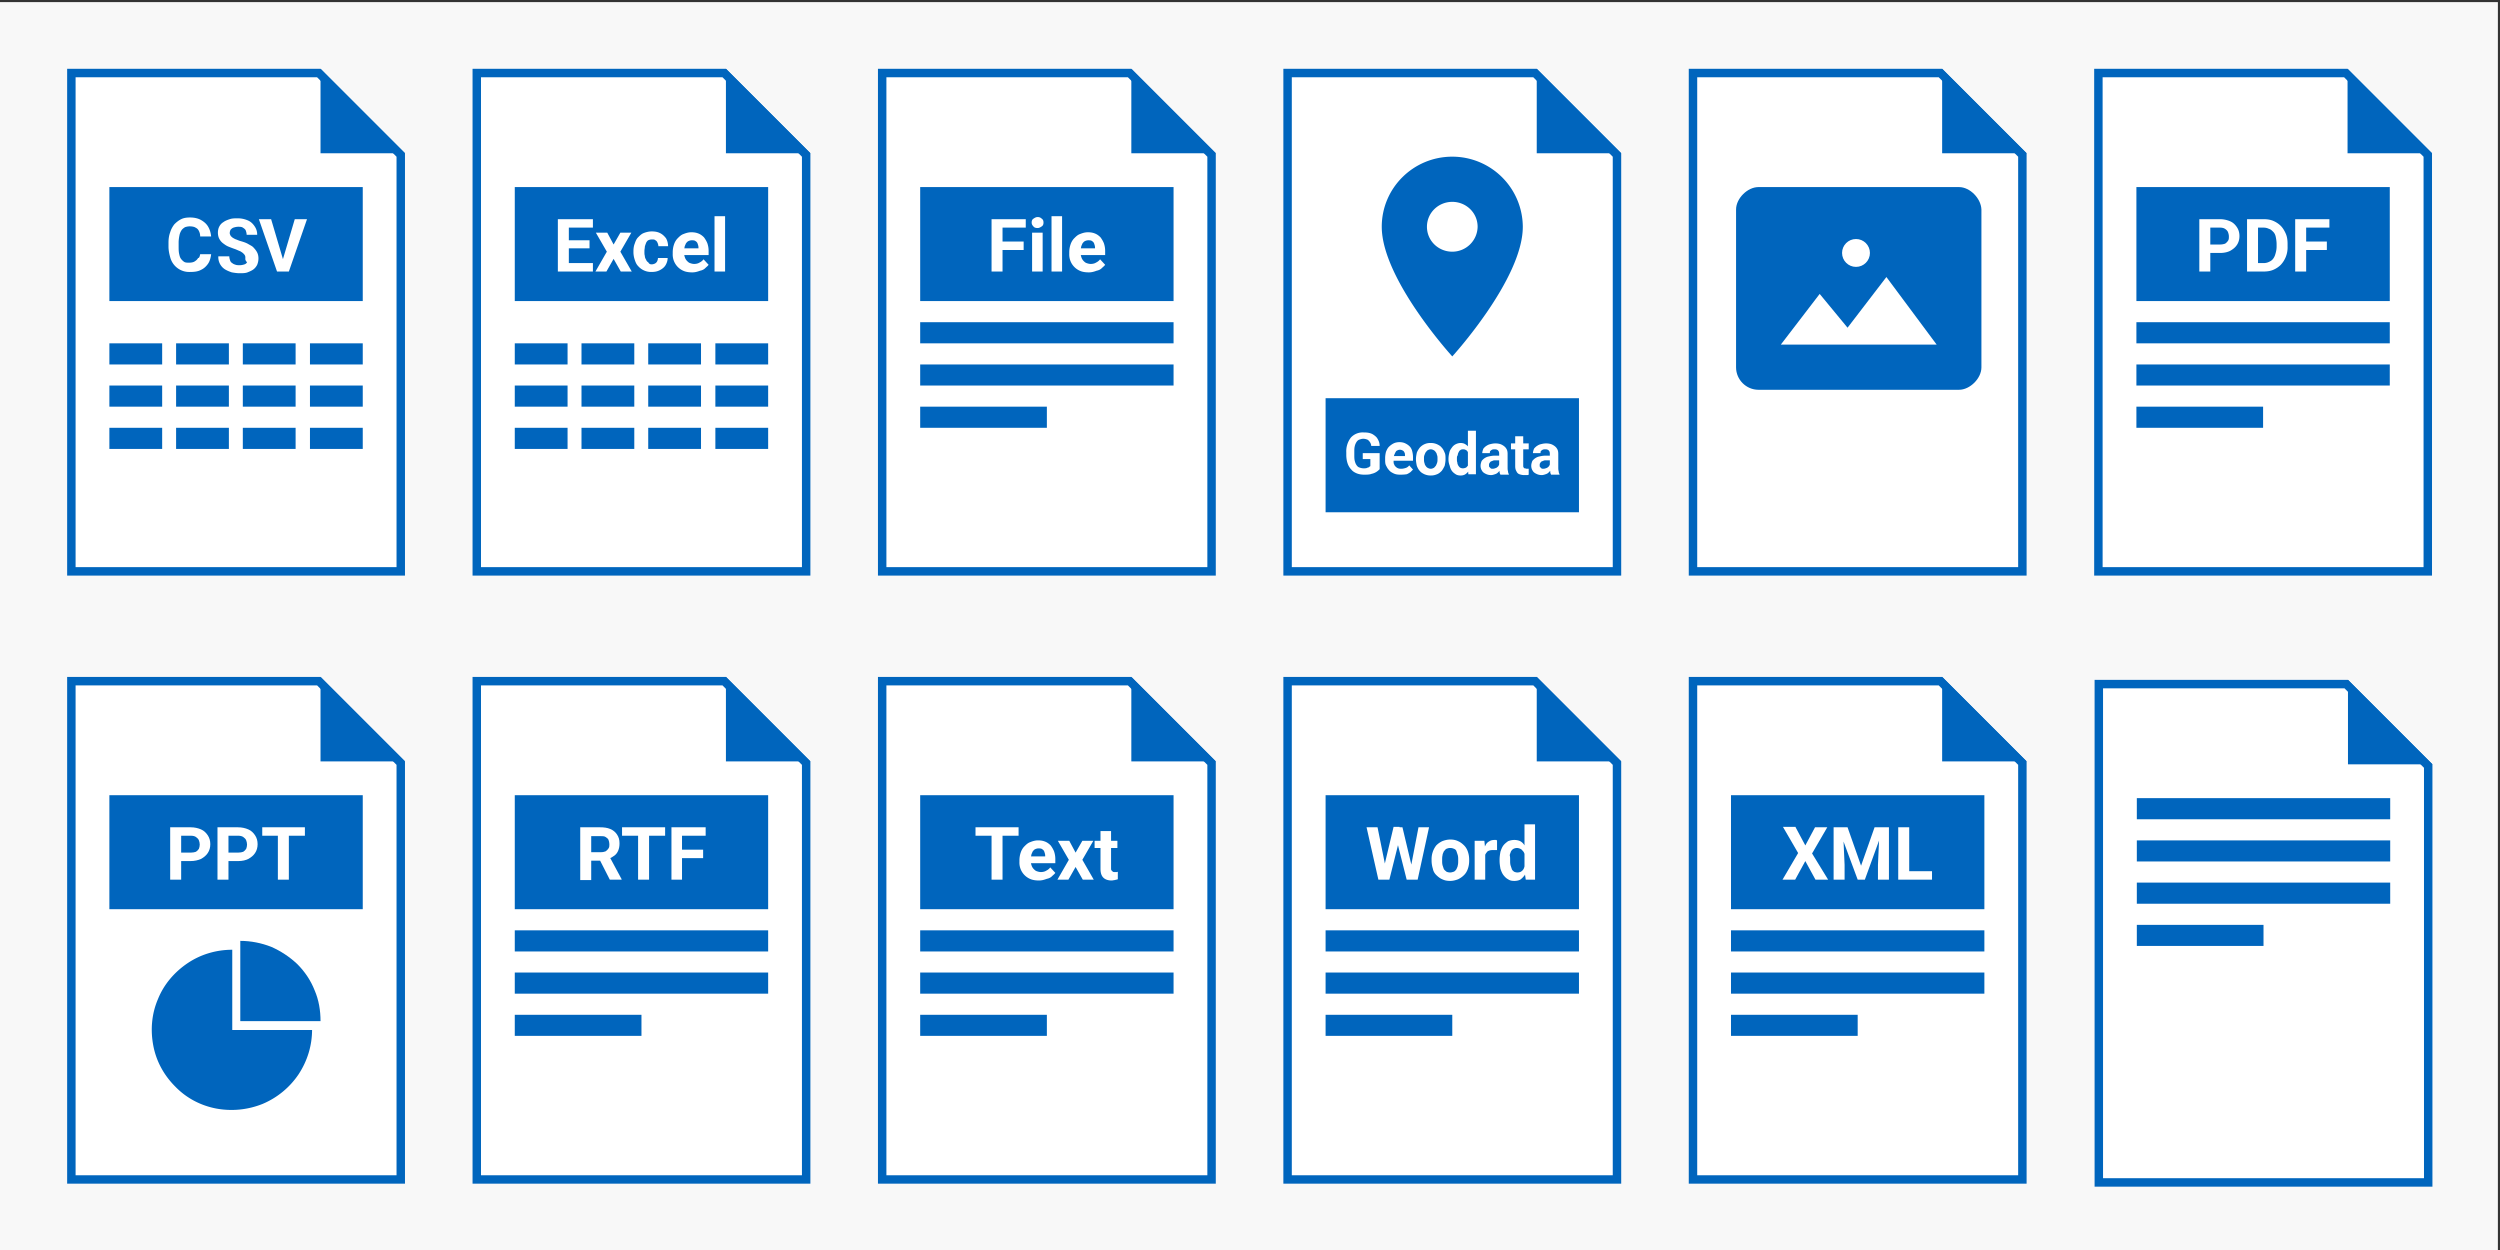 <svg xmlns="http://www.w3.org/2000/svg" xml:space="preserve" id="Layer_1" x="0" y="0" version="1.1" viewBox="0 0 592 296">
  <rect x="0" y="0" width="592" height="296" fill="#333333" stroke="none"/>
  <style>
    .st1{fill:#fff;stroke:#0065bd;stroke-width:2}.st2{fill:#0065bd}.st3{fill:#fff}
  </style>
  <path fill="#f8f8f8" d="M-.5.5h592v296H-.5z"/>
  <path d="M400.9 135.3v-118h58.6l19.4 19.4v98.6h-78z" class="st1"/>
  <path d="m479.9 36.3-20-20v20h20zm-16 8h-47.5c-2.6 0-5.3 2.7-5.3 5.3V87c0 2.9 2.4 5.3 5.3 5.3h47.5c2.6 0 5.3-2.7 5.3-5.3V49.6c-.1-2.6-2.7-5.3-5.3-5.3zm-42.2 37.3 9.2-12 6.6 8 9.2-12 11.9 16h-36.9z" class="st2"/>
  <circle cx="439.5" cy="59.9" r="3.3" class="st3"/>
  <path d="M496.9 135.3v-118h58.6l19.4 19.4v98.6h-78z" class="st1"/>
  <path d="m575.9 36.3-20-20v20h20zm-70 40h60v5h-60zm0 10h60v5h-60zm0 10h30v5h-30zm0-52h60v27h-60z" class="st2"/>
  <path d="M525.7 59.9h-3.2v-2h3.2c.5 0 .9-.1 1.2-.2.3-.2.5-.4.7-.7s.2-.6.2-1-.1-.7-.2-1-.4-.6-.7-.8-.7-.3-1.2-.3h-2.3v10.4h-2.6V51.9h4.8c1 0 1.8.2 2.5.5s1.2.8 1.6 1.4c.4.6.6 1.3.6 2.1s-.2 1.5-.6 2.1c-.4.6-.9 1-1.6 1.4-.6.3-1.4.5-2.4.5zm10.3 4.4h-2.7v-2h2.7c.7 0 1.2-.2 1.7-.5s.8-.8 1-1.3c.2-.6.4-1.3.4-2.1v-.6c0-.6-.1-1.2-.2-1.7s-.3-.9-.6-1.2c-.3-.3-.6-.6-1-.7-.4-.2-.8-.3-1.3-.3h-2.8v-2h2.8c.8 0 1.6.1 2.3.4.7.3 1.3.7 1.8 1.2s.9 1.2 1.2 1.9c.3.7.4 1.5.4 2.4v.6a6.05 6.05 0 0 1-1.6 4.3c-.5.5-1.1.9-1.8 1.2-.7.3-1.5.4-2.3.4zm-1.3-12.4v12.4h-2.6V51.9h2.6zm11.4 0v12.4h-2.6V51.9h2.6zm4.9 5.3v2h-5.7v-2h5.7zm.6-5.3v2h-6.3v-2h6.3z" class="st3"/>
  <path d="M304.9 135.3v-118h58.6l19.4 19.4v98.6h-78z" class="st1"/>
  <path d="m383.9 36.3-20-20v20h20zm-70 58h60v27h-60z" class="st2"/>
  <path d="M326.7 107.2v3.9c-.2.2-.4.4-.7.6-.3.2-.7.4-1.2.5-.5.2-1.1.2-1.8.2-.6 0-1.2-.1-1.7-.3-.5-.2-1-.5-1.3-.9-.4-.4-.7-.9-.9-1.5-.2-.6-.3-1.3-.3-2v-.6a5.3 5.3 0 0 1 1.1-3.5 3.8 3.8 0 0 1 3-1.2c.9 0 1.5.1 2.1.4.5.3 1 .7 1.2 1.1.3.5.5 1 .5 1.7h-2c0-.3-.1-.6-.3-.9s-.3-.4-.6-.6c-.3-.1-.6-.2-1-.2-.3 0-.6.1-.9.2-.3.1-.5.3-.7.6a3 3 0 0 0-.4 1c-.1.4-.1.8-.1 1.4v.6c0 .5 0 1 .1 1.4.1.4.2.7.4 1 .2.3.4.5.7.6.3.1.6.2 1 .2.3 0 .6 0 .8-.1.2-.1.4-.1.5-.2.1-.1.2-.2.3-.2v-1.7h-1.8v-1.4h4zm4.8 5.2c-.6 0-1.1-.1-1.5-.3-.4-.2-.8-.4-1.1-.8-.3-.3-.5-.7-.7-1.1-.2-.4-.2-.9-.2-1.4v-.3c0-.6.1-1.1.2-1.5.2-.5.4-.9.7-1.2.3-.3.7-.6 1.1-.8.4-.2.9-.3 1.4-.3.5 0 1 .1 1.4.3.4.2.7.4 1 .7.3.3.5.7.6 1.1.1.4.2.9.2 1.5v.8h-5.8V108h3.9v-.1c0-.3 0-.5-.1-.7-.1-.2-.2-.4-.4-.5-.2-.1-.4-.2-.7-.2-.3 0-.5.1-.7.2s-.3.3-.4.5c-.1.2-.2.4-.3.7-.1.3-.1.6-.1.9v.3c0 .3 0 .6.1.8.1.2.2.5.4.6.2.2.3.3.6.4.2.1.5.1.8.1.3 0 .7-.1 1-.2.3-.1.6-.3.8-.6l.9 1-.6.6c-.3.2-.6.4-.9.5-.7.1-1.1.1-1.6.1zm3.8-3.6v-.1c0-.5.1-1 .2-1.5.2-.5.4-.8.7-1.2a3.34 3.34 0 0 1 2.6-1.1c.6 0 1 .1 1.5.3.4.2.8.4 1.1.8.3.3.5.7.7 1.2.2.4.2.9.2 1.5v.1c0 .5-.1 1-.2 1.5-.2.4-.4.8-.7 1.2-.3.3-.6.6-1.1.8s-.9.3-1.5.3-1-.1-1.5-.3c-.4-.2-.8-.4-1.1-.8-.3-.3-.5-.7-.7-1.2-.1-.5-.2-1-.2-1.5zm1.9-.2v.1c0 .3 0 .6.1.9.1.3.1.5.3.7.1.2.3.4.5.5s.4.2.7.2c.3 0 .5-.1.7-.2.2-.1.3-.3.5-.5.1-.2.2-.4.3-.7.1-.3.1-.5.1-.9v-.1c0-.3 0-.6-.1-.8-.1-.3-.1-.5-.3-.7-.1-.2-.3-.4-.5-.5-.2-.1-.4-.2-.7-.2-.3 0-.5.1-.7.2-.2.1-.3.3-.5.5-.1.2-.2.4-.3.7-.1.2-.1.5-.1.8zm10.4 2.1V102h1.9v10.3h-1.8l-.1-1.6zm-4.6-1.9v-.1c0-.6.1-1.1.2-1.5.1-.5.3-.8.6-1.2.2-.3.5-.6.9-.8.4-.2.8-.3 1.2-.3.4 0 .8.1 1.1.3.3.2.6.4.8.8.2.3.4.7.6 1.2.1.4.2.9.3 1.5v.3c-.1.5-.2 1-.3 1.4-.1.4-.3.8-.6 1.1-.2.3-.5.6-.8.8-.3.2-.7.3-1.1.3-.5 0-.9-.1-1.2-.3-.3-.2-.6-.4-.9-.8-.2-.3-.4-.7-.5-1.2-.2-.5-.3-1-.3-1.5zm2-.2v.1c0 .3 0 .6.1.8 0 .3.1.5.2.7.1.2.3.4.4.5.2.1.4.2.7.2.3 0 .6-.1.8-.2.2-.2.4-.4.5-.6.1-.3.2-.6.2-.9v-.9c0-.3-.1-.5-.1-.8l-.3-.6c-.1-.2-.3-.3-.5-.4-.2-.1-.4-.1-.6-.1-.3 0-.5.1-.6.2-.2.1-.3.3-.4.5-.1.2-.2.4-.2.7-.2.2-.2.5-.2.8zm10 2.1v-3.2c0-.2 0-.4-.1-.6-.1-.2-.2-.3-.4-.4-.2-.1-.4-.1-.6-.1-.2 0-.4 0-.6.1-.2.1-.3.2-.4.3-.1.1-.1.3-.1.5H351c0-.3.1-.6.2-.9.1-.3.4-.5.6-.7.3-.2.6-.4 1-.5.4-.1.8-.2 1.3-.2.6 0 1.1.1 1.5.3.4.2.8.5 1 .8.3.4.4.8.4 1.4v3.1c0 .4 0 .7.1 1 0 .3.1.5.2.7v.1h-2c-.1-.2-.2-.4-.2-.7-.1-.4-.1-.7-.1-1zm.3-2.8v1.1h-1.1c-.3 0-.5 0-.7.1-.2.1-.3.1-.5.2-.1.1-.2.2-.3.4-.1.1-.1.3-.1.5s0 .3.1.4l.3.3c.1.1.3.1.5.1.3 0 .5-.1.8-.2.2-.1.4-.3.5-.4.1-.2.2-.3.2-.5l.5.8-.3.6c-.1.2-.3.4-.5.6-.2.2-.4.3-.7.4-.3.1-.6.2-.9.2-.5 0-.9-.1-1.3-.3-.4-.2-.7-.4-.9-.8-.2-.3-.3-.7-.3-1.1 0-.4.1-.7.2-1 .1-.3.4-.5.6-.7.3-.2.6-.4 1.1-.5.4-.1.9-.2 1.5-.2h1.3zm6.7-2.9v1.4h-4.2V105h4.2zm-3.2-1.7h1.9v6.9c0 .2 0 .4.1.5.1.1.1.2.3.2.1 0 .3.1.4.1h.5v1.4c-.2.1-.3.1-.5.1h-.6c-.4 0-.8-.1-1.1-.2-.3-.1-.6-.4-.7-.7-.2-.3-.3-.7-.3-1.2v-7.1zm8.2 7.4v-3.2c0-.2 0-.4-.1-.6-.1-.2-.2-.3-.4-.4-.2-.1-.4-.1-.6-.1-.2 0-.4 0-.6.1-.2.1-.3.2-.4.3-.1.1-.1.3-.1.5H363c0-.3.1-.6.2-.9.1-.3.4-.5.6-.7.3-.2.6-.4 1-.5.4-.1.8-.2 1.3-.2.6 0 1.1.1 1.5.3.4.2.8.5 1 .8.3.4.4.8.4 1.4v3.1c0 .4 0 .7.1 1 0 .3.1.5.2.7v.1h-2c-.1-.2-.2-.4-.2-.7 0-.4-.1-.7-.1-1zm.3-2.8v1.1h-1.1c-.3 0-.5 0-.7.1-.2.1-.3.1-.5.2-.1.1-.2.2-.3.4-.1.1-.1.3-.1.5s0 .3.1.4l.3.3c.1.1.3.1.5.1.3 0 .5-.1.8-.2.2-.1.4-.3.5-.4.1-.2.2-.3.2-.5l.5.8-.3.6c-.1.2-.3.4-.5.6-.2.2-.4.3-.7.4-.3.1-.6.2-.9.2-.5 0-.9-.1-1.3-.3-.4-.2-.7-.4-.9-.8-.2-.3-.3-.7-.3-1.1 0-.4.1-.7.2-1 .1-.3.4-.5.6-.7.3-.2.6-.4 1.1-.5.4-.1.9-.2 1.5-.2h1.3z" class="st3"/>
  <path d="M343.9 37.1c-9.2 0-16.7 7.4-16.7 16.6 0 12.4 16.7 30.7 16.7 30.7s16.7-18.3 16.7-30.7a16.7 16.7 0 0 0-16.7-16.6zm0 22.5c-3.3 0-6-2.6-6-5.9 0-3.3 2.7-5.9 6-5.9s6 2.6 6 5.9a6 6 0 0 1-6 5.9z" class="st2"/>
  <path d="M208.9 135.3v-118h58.6l19.4 19.4v98.6h-78z" class="st1"/>
  <path d="m287.9 36.3-20-20v20h20zm-70 40h60v5h-60zm0 10h60v5h-60zm0 10h30v5h-30zm0-52h60v27h-60z" class="st2"/>
  <path d="M237.4 51.9v12.4h-2.6V51.9h2.6zm5 5.3v2h-5.7v-2h5.7zm.5-5.3v2h-6.3v-2h6.3zm4 3.2v9.2h-2.5v-9.2h2.5zm-2.6-2.4c0-.4.1-.7.4-.9.3-.2.6-.4 1-.4s.7.1 1 .4c.3.2.4.5.4.9s-.1.7-.4.9c-.3.2-.6.4-1 .4s-.8-.1-1-.4c-.3-.3-.4-.6-.4-.9zm7.2-1.5v13.1H249V51.2h2.5zm6.3 13.3c-.7 0-1.4-.1-1.9-.3a4.2 4.2 0 0 1-2.7-4.1v-.3c0-.7.1-1.3.3-1.9.2-.6.5-1.1.9-1.5.4-.4.8-.8 1.4-1 .5-.2 1.1-.4 1.8-.4s1.2.1 1.7.3c.5.2.9.5 1.3.9.3.4.6.9.8 1.4.2.6.3 1.2.3 1.8v1h-7.3v-1.6h4.9v-.2c0-.3-.1-.6-.2-.9-.1-.3-.3-.5-.5-.6-.2-.2-.6-.2-.9-.2-.3 0-.6.1-.8.2-.2.1-.4.3-.6.6-.1.3-.3.6-.3.9-.1.3-.1.7-.1 1.1v.3c0 .4.1.7.2 1 .1.3.3.6.5.8.2.2.4.4.7.5.3.1.6.2 1 .2s.9-.1 1.2-.3c.4-.2.7-.4 1-.8l1.2 1.3c-.2.3-.5.5-.8.8-.3.3-.7.5-1.2.6-.8.3-1.3.4-1.9.4z" class="st3"/>
  <path d="M112.9 135.3v-118h58.6l19.4 19.4v98.6h-78z" class="st1"/>
  <path d="m191.9 36.3-20-20v20h20zm-70 45h12.5v5h-12.5zm15.8 0h12.5v5h-12.5zm15.8 0H166v5h-12.5zm15.9 0h12.5v5h-12.5zm-47.5 10h12.5v5h-12.5zm15.8 0h12.5v5h-12.5zm15.8 0H166v5h-12.5zm15.9 0h12.5v5h-12.5zm-47.5 10h12.5v5h-12.5zm15.8 0h12.5v5h-12.5zm15.8 0H166v5h-12.5zm15.9 0h12.5v5h-12.5zm-47.5-57h60v27h-60z" class="st2"/>
  <path d="M140.4 62.3v2h-6.6v-2h6.6zm-5.7-10.4v12.4h-2.6V51.9h2.6zm4.9 5v1.9h-5.8v-1.9h5.8zm.8-5v2h-6.6v-2h6.6zm3.4 3.2 1.5 2.8 1.6-2.8h2.6l-2.6 4.5 2.7 4.7H147l-1.7-3-1.7 3H141l2.7-4.7-2.6-4.5h2.7zm10.5 7.5c.3 0 .6-.1.8-.2.2-.1.4-.3.5-.5.1-.2.2-.5.2-.8h2.3c0 .6-.2 1.2-.5 1.7s-.8.9-1.4 1.2c-.6.3-1.2.4-1.9.4a4.06 4.06 0 0 1-3.2-1.4c-.4-.4-.6-.9-.8-1.5-.2-.6-.3-1.2-.3-1.8v-.2c0-.7.1-1.3.3-1.8.2-.6.4-1.1.8-1.5.4-.4.8-.8 1.3-1 .5-.2 1.2-.4 1.9-.4.8 0 1.4.1 2 .4.6.3 1 .7 1.4 1.2.3.5.5 1.2.5 1.9h-2.3c0-.3-.1-.6-.2-.8-.1-.3-.3-.5-.5-.6-.2-.2-.5-.2-.8-.2a2 2 0 0 0-.9.2c-.2.1-.4.4-.5.6-.1.3-.2.5-.3.9 0 .3-.1.7-.1 1v.2c0 .4 0 .7.1 1 0 .3.1.6.3.9.1.3.3.5.5.6.2.4.5.5.8.5zm9.6 1.9c-.7 0-1.4-.1-1.9-.3a4.2 4.2 0 0 1-2.7-4.1v-.3c0-.7.1-1.3.3-1.9.2-.6.5-1.1.9-1.5.4-.4.8-.8 1.4-1 .5-.2 1.1-.4 1.8-.4s1.2.1 1.7.3.9.5 1.3.9c.3.4.6.9.8 1.4.2.6.3 1.2.3 1.8v1h-7.3v-1.6h4.9v-.2c0-.3-.1-.6-.2-.9-.1-.3-.3-.5-.5-.6-.2-.2-.6-.2-.9-.2-.3 0-.6.1-.8.2-.2.1-.4.3-.6.6-.1.3-.3.6-.3.9-.1.3-.1.7-.1 1.1v.3c0 .4.1.7.2 1 .1.3.3.6.5.8.2.2.4.4.7.5.3.1.6.2 1 .2s.9-.1 1.2-.3c.4-.2.7-.4 1-.8l1.2 1.3c-.2.3-.5.5-.8.8-.3.3-.7.5-1.2.6-.8.3-1.3.4-1.9.4zm7.8-13.3v13.1h-2.5V51.2h2.5z" class="st3"/>
  <path d="M16.9 135.3v-118h58.6l19.4 19.4v98.6h-78z" class="st1"/>
  <path d="m95.9 36.3-20-20v20h20zm-70 45h12.5v5H25.9zm15.8 0h12.5v5H41.7zm15.8 0H70v5H57.5zm15.9 0h12.5v5H73.4zm-47.5 10h12.5v5H25.9zm15.8 0h12.5v5H41.7zm15.8 0H70v5H57.5zm15.9 0h12.5v5H73.4zm-47.5 10h12.5v5H25.9zm15.8 0h12.5v5H41.7zm15.8 0H70v5H57.5zm15.9 0h12.5v5H73.4zm-47.5-57h60v27h-60z" class="st2"/>
  <path d="M47.4 60.2H50c-.1.8-.3 1.6-.7 2.2-.4.6-1 1.2-1.7 1.5-.7.4-1.6.5-2.6.5a4.64 4.64 0 0 1-4.7-3.5c-.2-.7-.4-1.6-.4-2.5v-.9c0-.9.1-1.7.4-2.5.2-.7.6-1.4 1-1.9.5-.5 1-.9 1.6-1.2.6-.3 1.3-.4 2.1-.4 1 0 1.9.2 2.6.6.7.4 1.3.9 1.7 1.6.4.7.6 1.4.7 2.3h-2.6c0-.5-.1-.9-.3-1.3-.2-.4-.4-.6-.8-.8-.3-.2-.8-.3-1.4-.3-.4 0-.8.1-1.1.2-.3.2-.6.4-.8.7-.2.3-.4.7-.5 1.2-.1.5-.2 1.1-.2 1.7v.9c0 .6 0 1.2.1 1.7s.2.9.4 1.2c.2.3.5.6.8.8.3.2.7.2 1.2.2s1-.1 1.3-.3c.3-.2.6-.4.8-.8.3 0 .4-.4.5-.9zm10.7.9c0-.2 0-.4-.1-.6-.1-.2-.2-.3-.4-.5s-.4-.3-.7-.5c-.3-.1-.7-.3-1.2-.5-.6-.2-1.1-.4-1.6-.6-.5-.2-.9-.5-1.3-.8-.4-.3-.7-.7-.9-1.1-.2-.4-.3-.9-.3-1.4 0-.5.1-1 .3-1.4.2-.4.5-.8 1-1.1.4-.3.9-.5 1.5-.7.6-.2 1.2-.2 1.9-.2.9 0 1.7.2 2.4.5s1.2.8 1.6 1.4c.4.6.6 1.2.6 2h-2.5c0-.4-.1-.7-.2-1-.1-.3-.4-.5-.7-.7-.3-.2-.7-.2-1.1-.2-.4 0-.8.1-1.1.2-.3.1-.5.3-.7.5-.1.2-.2.5-.2.8 0 .2.1.4.2.6.1.2.3.3.5.5.2.1.5.3.8.4.3.1.7.3 1.1.4.7.2 1.3.4 1.8.7.5.3 1 .5 1.3.9.3.3.6.7.8 1.1.2.4.3.9.3 1.4 0 .5-.1 1-.3 1.5-.2.4-.5.8-.9 1.1-.4.3-.9.5-1.4.7s-1.2.2-1.9.2c-.6 0-1.2-.1-1.8-.2-.6-.2-1.1-.4-1.6-.7a3.42 3.42 0 0 1-1.6-3.1h2.6c0 .4.1.7.2 1 .1.3.3.5.5.6.2.2.5.3.8.4.3.1.6.1 1 .1s.8-.1 1.1-.2c.3-.1.5-.3.6-.5-.5-.5-.4-.8-.4-1zm8.8.6 2.9-9.8h2.9l-4.3 12.4h-1.9l.4-2.6zm-2.7-9.8 2.9 9.8.4 2.6h-1.9l-4.3-12.4h2.9z" class="st3"/>
  <path d="M400.9 279.3v-118h58.6l19.4 19.4v98.6h-78z" class="st1"/>
  <path d="m479.9 180.3-20-20v20h20zm-70 40h60v5h-60zm0 10h60v5h-60zm0 10h30v5h-30zm0-52h60v27h-60z" class="st2"/>
  <path d="m425.2 195.9 2.3 4.3 2.3-4.3h2.9l-3.6 6.2 3.8 6.2h-3l-2.4-4.4-2.4 4.4h-3l3.7-6.3-3.6-6.2h3v.1zm10.1 0h2.2l3.2 9.1 3.2-9.1h2.2l-4.5 12.4h-1.7l-4.6-12.4zm-1.1 0h2.2l.4 8.9v3.5h-2.6v-12.4zm10.9 0h2.2v12.4h-2.6v-3.5l.4-8.9zm12.4 10.4v2h-6.3v-2h6.3zm-5.4-10.4v12.4h-2.6v-12.4h2.6z" class="st3"/>
  <path d="M304.9 279.3v-118h58.6l19.4 19.4v98.6h-78z" class="st1"/>
  <path d="m383.9 180.3-20-20v20h20zm-70 40h60v5h-60zm0 10h60v5h-60zm0 10h30v5h-30zm0-52h60v27h-60z" class="st2"/>
  <path d="m327.5 206.3 2.5-10.5h1.4l.3 1.7-2.7 10.8h-1.5v-2zm-1.3-10.4 2.1 10.4-.2 2h-1.7l-2.8-12.4h2.6zm7.7 10.4 2-10.4h2.5l-2.7 12.4H334l-.1-2zm-1.8-10.4 2.5 10.5v1.9h-1.5l-2.7-10.7.3-1.7h1.4zm6.9 7.9v-.2a5.3 5.3 0 0 1 1.1-3.4c.4-.4.8-.7 1.4-1 .5-.2 1.2-.4 1.9-.4s1.3.1 1.9.4c.5.2 1 .6 1.4 1 .4.4.7.9.9 1.5.2.6.3 1.2.3 1.9v.2c0 .7-.1 1.3-.3 1.9-.2.6-.5 1.1-.9 1.5-.4.4-.8.7-1.4 1-.5.2-1.2.4-1.9.4s-1.3-.1-1.9-.4c-.5-.2-1-.6-1.4-1-.4-.4-.7-.9-.8-1.5-.2-.6-.3-1.3-.3-1.9zm2.5-.2v.2c0 .4 0 .7.1 1.1l.3.9c.2.3.4.4.6.6.2.1.5.2.9.2.3 0 .6-.1.9-.2.2-.1.4-.3.6-.6.1-.3.3-.6.3-.9.1-.3.1-.7.1-1.1v-.2c0-.4 0-.7-.1-1.1l-.3-.9a.9.9 0 0 0-.6-.6c-.2-.1-.5-.2-.9-.2s-.6.1-.9.2c-.2.1-.4.4-.6.6-.1.3-.3.6-.3.9-.1.4-.1.7-.1 1.1zm10.2-2.5v7.2h-2.5v-9.2h2.3l.2 2zm2.8-2.1v2.3h-.9c-.3 0-.6 0-.9.1-.3.1-.5.2-.6.4-.2.2-.3.4-.4.6s-.1.5-.1.8l-.5-.2c0-.6.1-1.1.2-1.6s.3-.9.5-1.3.5-.7.9-.9c.3-.2.7-.3 1.2-.3h.4s.1.1.2.1zm6.5 7.3v-11.1h2.5v13.1h-2.2l-.3-2zm-5.9-2.5v-.2c0-.7.1-1.3.2-1.9.2-.6.4-1.1.7-1.5.3-.4.7-.7 1.1-1 .5-.2 1-.3 1.5-.3s1 .1 1.4.3c.4.2.8.6 1 1 .3.4.5.9.7 1.5.2.6.3 1.2.4 1.9v.4c-.1.6-.2 1.2-.4 1.8-.2.6-.4 1-.7 1.5-.3.4-.6.7-1 1-.4.2-.9.3-1.4.3-.6 0-1.1-.1-1.5-.4-.4-.2-.8-.6-1.1-1-.3-.4-.5-.9-.7-1.5-.1-.6-.2-1.2-.2-1.9zm2.5-.2v.2c0 .4 0 .7.1 1.1l.3.9c.1.3.3.4.5.6.2.1.5.2.8.2.4 0 .8-.1 1-.3.3-.2.5-.5.6-.8.1-.3.2-.7.3-1.2v-1.1c0-.4-.1-.7-.2-1-.1-.3-.2-.5-.4-.7-.2-.2-.3-.4-.6-.5-.2-.1-.5-.2-.8-.2-.3 0-.6.1-.8.2-.2.1-.4.3-.6.6-.1.3-.2.5-.3.9.1.4.1.7.1 1.1z" class="st3"/>
  <path d="M208.9 279.3v-118h58.6l19.4 19.4v98.6h-78z" class="st1"/>
  <path d="m287.9 180.3-20-20v20h20zm-70 40h60v5h-60zm0 10h60v5h-60zm0 10h30v5h-30zm0-52h60v27h-60z" class="st2"/>
  <path d="M237.4 195.9v12.4h-2.6v-12.4h2.6zm3.8 0v2H231v-2h10.2zm4.8 12.6c-.7 0-1.4-.1-1.9-.3a4.2 4.2 0 0 1-2.7-4.1v-.3c0-.7.1-1.3.3-1.9.2-.6.5-1.1.9-1.5.4-.4.8-.8 1.4-1 .5-.2 1.1-.4 1.8-.4s1.2.1 1.7.3c.5.2.9.5 1.3.9.3.4.6.9.8 1.4.2.6.3 1.2.3 1.8v1h-7.3v-1.6h4.9v-.2c0-.3-.1-.6-.2-.9-.1-.3-.3-.5-.5-.6-.2-.2-.6-.2-.9-.2-.3 0-.6.1-.8.2-.2.1-.4.3-.6.6-.1.3-.3.6-.3.9-.1.3-.1.7-.1 1.1v.3c0 .4.1.7.2 1 .1.3.3.6.5.8.2.2.4.4.7.5.3.1.6.2 1 .2s.9-.1 1.2-.3c.4-.2.7-.4 1-.8l1.2 1.3c-.2.3-.5.5-.8.8-.3.3-.7.5-1.2.6-.8.3-1.3.4-1.9.4zm7.2-9.4 1.5 2.8 1.6-2.8h2.6l-2.6 4.5 2.7 4.7h-2.6l-1.7-3-1.7 3h-2.6l2.7-4.7-2.6-4.5h2.7zm11.4 0v1.7h-5.4v-1.7h5.4zm-4-2.3h2.5v8.7c0 .3 0 .5.1.6l.3.3c.1.1.3.1.5.1h.4c.1 0 .2 0 .3-.1v1.8c-.2.1-.4.1-.7.2-.2 0-.5.1-.8.1-.5 0-1-.1-1.4-.3-.4-.2-.7-.5-.9-.9-.2-.4-.3-.9-.3-1.6v-8.9z" class="st3"/>
  <path d="M16.9 279.3v-118h58.6l19.4 19.4v98.6h-78z" class="st1"/>
  <path d="m95.9 180.3-20-20v20h20zm-70 8h60v27h-60z" class="st2"/>
  <path d="M45.1 203.9H42v-2h3.2c.5 0 .9-.1 1.2-.2.3-.2.5-.4.7-.7.1-.3.2-.6.2-1s-.1-.7-.2-1c-.1-.3-.4-.6-.7-.8-.3-.2-.7-.3-1.2-.3h-2.3v10.4h-2.6v-12.4h4.8c1 0 1.8.2 2.5.5s1.2.8 1.6 1.4c.4.6.6 1.3.6 2.1s-.2 1.5-.6 2.1c-.4.6-.9 1-1.6 1.4-.7.3-1.5.5-2.5.5zm11.3 0h-3.2v-2h3.2c.5 0 .9-.1 1.2-.2.3-.2.5-.4.7-.7.1-.3.2-.6.2-1s-.1-.7-.2-1c-.1-.3-.4-.6-.7-.8-.3-.2-.7-.3-1.2-.3h-2.3v10.4h-2.6v-12.4h4.8c1 0 1.8.2 2.5.5s1.2.8 1.6 1.4c.4.6.6 1.3.6 2.1s-.2 1.5-.6 2.1c-.4.6-.9 1-1.6 1.4-.6.3-1.4.5-2.4.5zm12-8v12.4h-2.6v-12.4h2.6zm3.8 0v2H62.1v-2h10.1z" class="st3"/>
  <path d="M73.9 243.8c0 3.8-1.1 7.4-3.2 10.6a19.3 19.3 0 0 1-8.5 7 19.7 19.7 0 0 1-11 1.1c-3.7-.7-7.1-2.5-9.7-5.2-2.7-2.7-4.5-6-5.2-9.7-.7-3.7-.4-7.5 1.1-11 1.4-3.5 3.9-6.4 7-8.5 3.1-2.1 6.8-3.2 10.6-3.2v19h18.9z" class="st2"/>
  <path d="M56.9 222.8c2.5 0 5 .5 7.3 1.4 2.3 1 4.4 2.4 6.2 4.1 1.8 1.8 3.2 3.9 4.1 6.2 1 2.3 1.4 4.8 1.4 7.3h-19v-19z" class="st2"/>
  <path d="M497 280V162h58.6l19.4 19.4V280h-78z" class="st1"/>
  <path d="m576 181-20-20v20h20zm-70 8h60v5h-60zm0 10h60v5h-60zm0 10h60v5h-60zm0 10h30v5h-30z" class="st2"/>
  <path d="M112.9 279.3v-118h58.6l19.4 19.4v98.6h-78z" class="st1"/>
  <path d="m191.9 180.3-20-20v20h20zm-70 40h60v5h-60zm0 10h60v5h-60zm0 10h30v5h-30zm0-52h60v27h-60z" class="st2"/>
  <path d="M137.4 195.9h4.6c1 0 1.8.1 2.5.4.7.3 1.2.7 1.6 1.3s.6 1.2.6 2.1c0 .7-.1 1.2-.3 1.7-.2.5-.5.9-.9 1.2-.4.3-.9.6-1.4.8l-.8.4h-4v-2h3c.5 0 .8-.1 1.1-.2.3-.2.5-.4.7-.7.2-.3.2-.6.2-1s-.1-.7-.2-1c-.1-.3-.4-.5-.7-.7-.3-.2-.7-.2-1.1-.2H140v10.4h-2.6v-12.5zm7 12.4-2.8-5.5h2.7l2.9 5.4v.1h-2.8zm9.3-12.4v12.4h-2.6v-12.4h2.6zm3.8 0v2h-10.2v-2h10.2zm4 0v12.4H159v-12.4h2.5zm5 5.3v2h-5.7v-2h5.7zm.6-5.3v2h-6.3v-2h6.3z" class="st3"/>
</svg>
